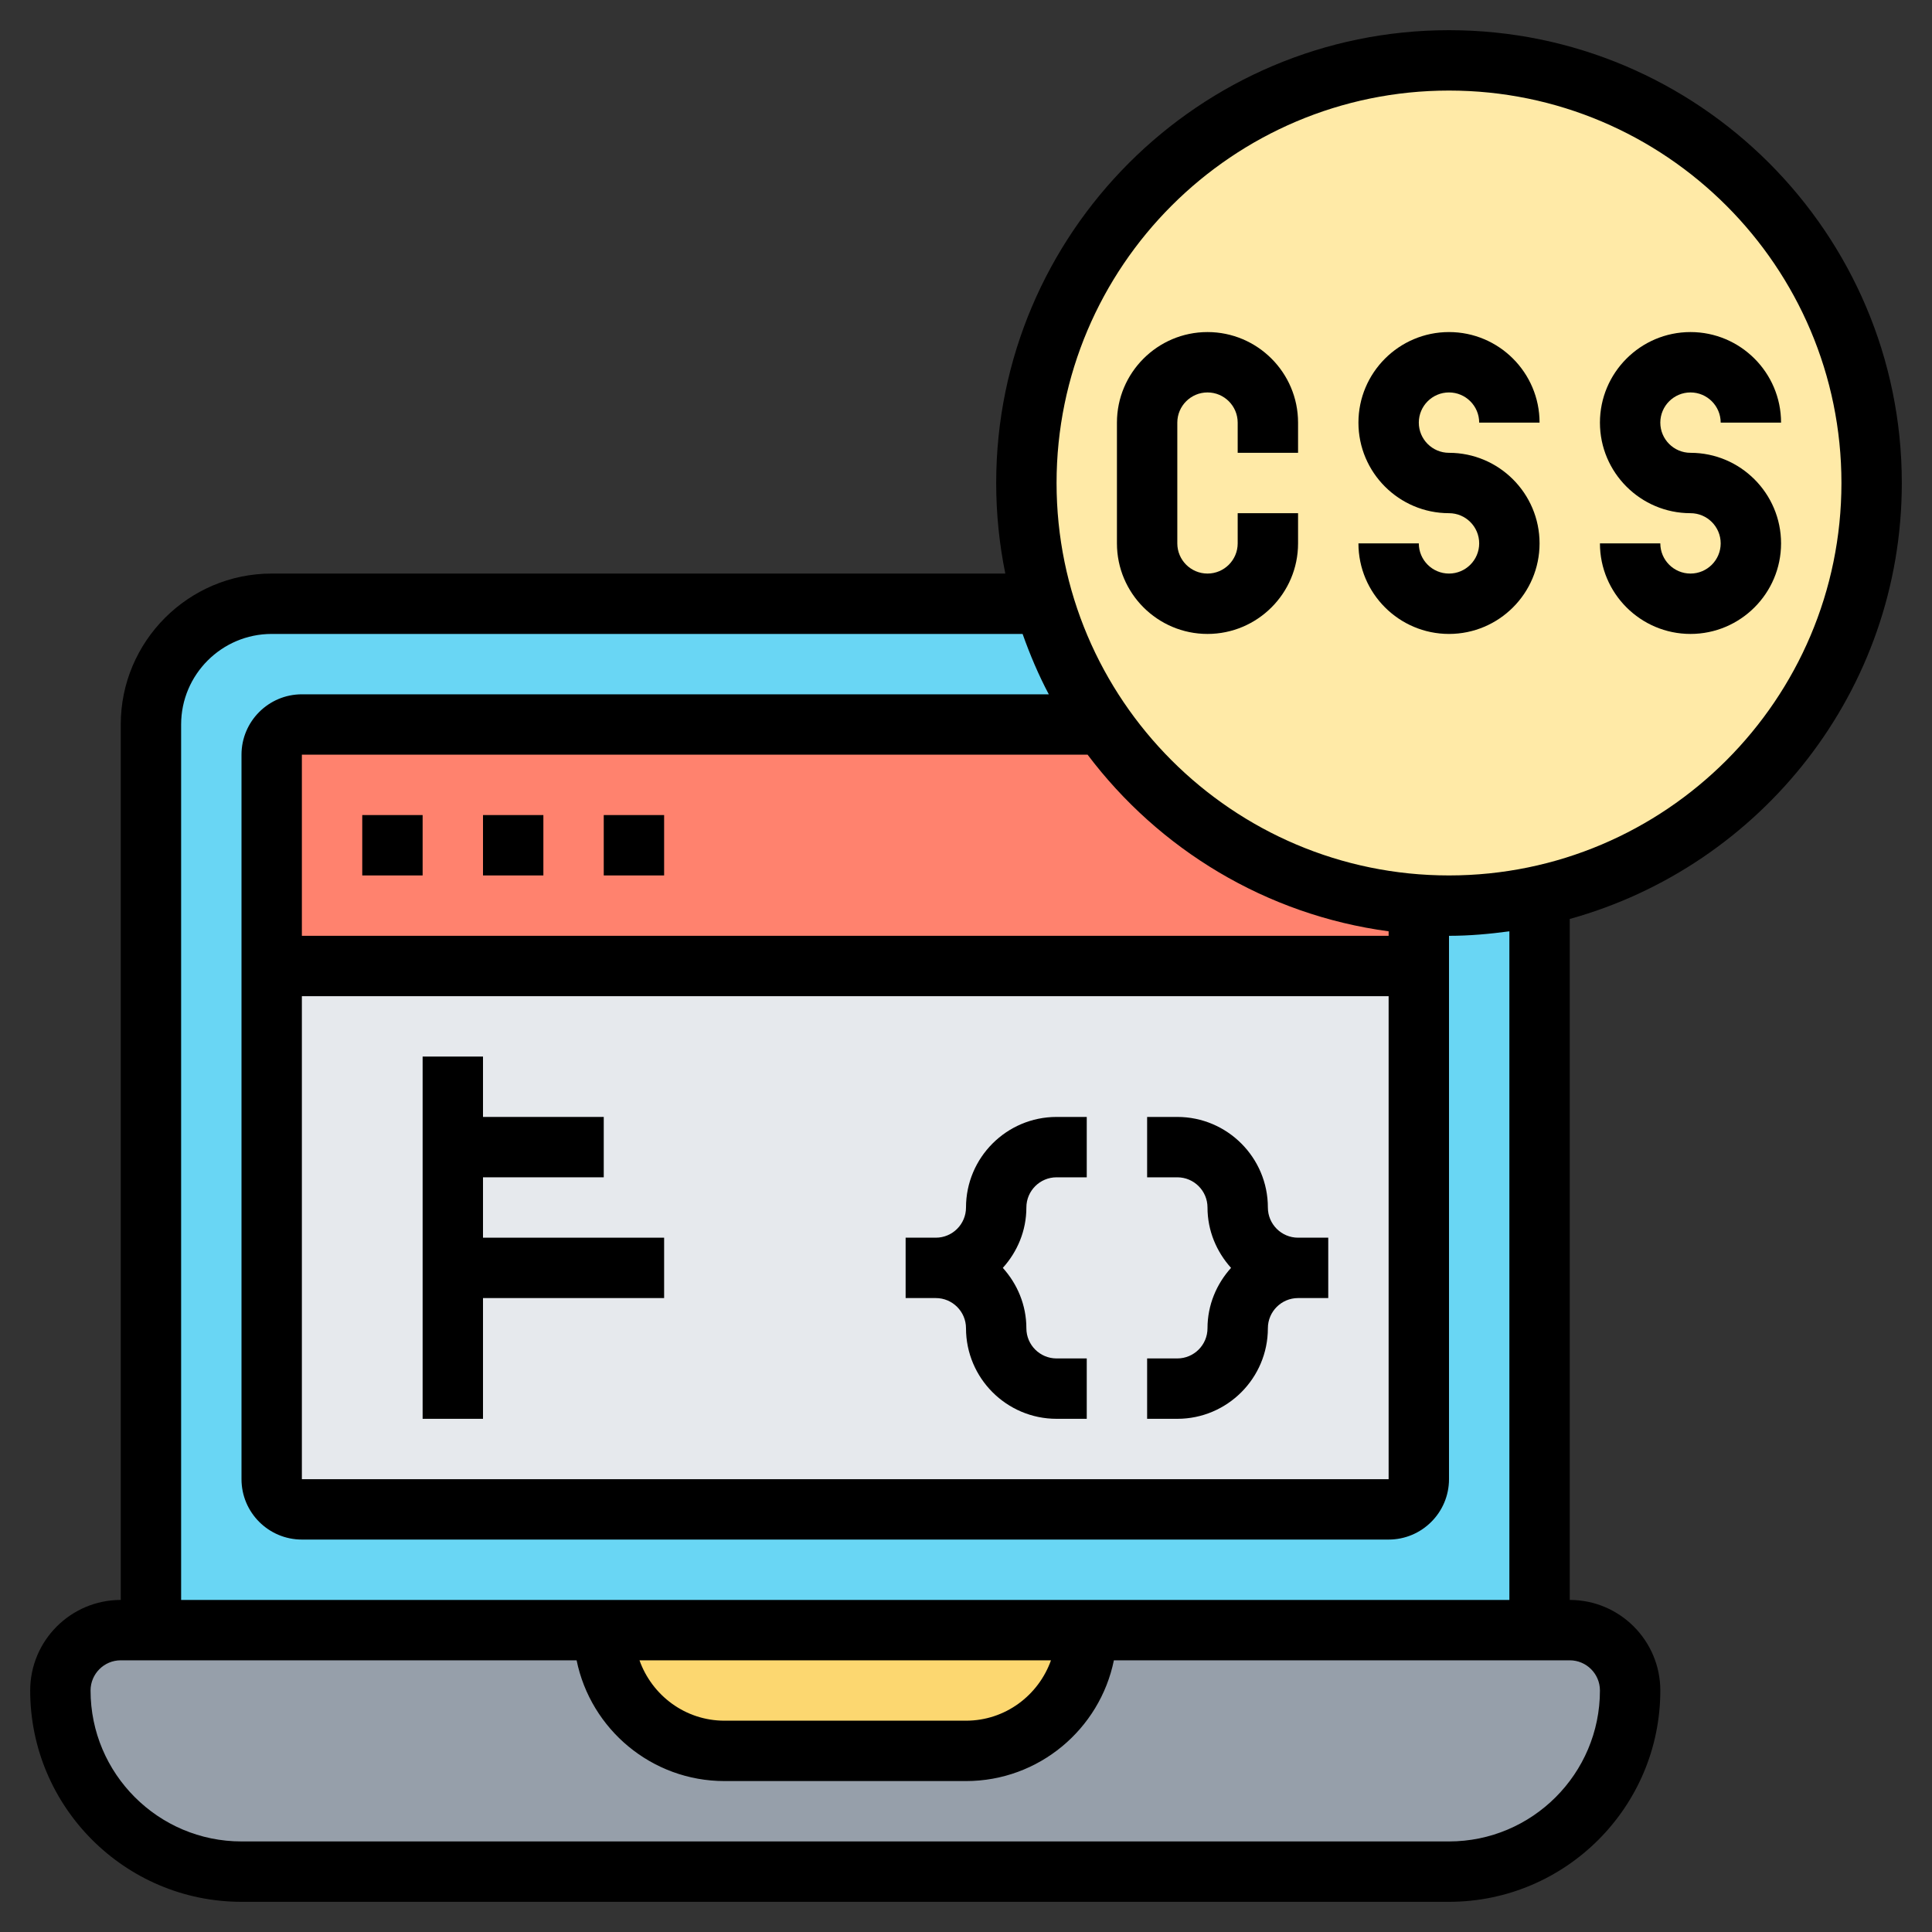 <svg id="Layer_5" enable-background="new 0 0 64 64" height="512" viewBox="0 0 64 64" width="512" xmlns="http://www.w3.org/2000/svg"><rect x="0" y="0" width="64" height="64" fill="#333333" stroke="none"/><g><g><g><path d="m52 54h-1-46-1c-.55 0-1.05.22-1.41.59-.37.36-.59.86-.59 1.41 0 3.31 2.69 6 6 6h40c1.66 0 3.16-.67 4.24-1.76 1.09-1.08 1.76-2.58 1.76-4.24 0-1.1-.9-2-2-2z" fill="#969faa"/></g><g><path d="m20 54h16c0 2.21-1.79 4-4 4h-8c-2.21 0-4-1.79-4-4z" fill="#fcd770"/></g><g><path d="m34.59 20h-25.59c-2.21 0-4 1.79-4 4v30h15 16 15v-34z" fill="#69d6f4"/></g><g><path d="m47 32v17c0 .55-.45 1-1 1h-36c-.55 0-1-.45-1-1v-17z" fill="#e6e9ed"/></g><g><path d="m9 32v-7c0-.55.45-1 1-1h26.52c2.34 3.37 6.14 5.66 10.48 5.96v2.04z" fill="#ff826e"/></g><g><path d="m51 29.68c-.97.21-1.97.32-3 .32-.34 0-.67-.01-1-.04-4.34-.3-8.14-2.59-10.48-5.96-.85-1.21-1.51-2.56-1.93-4h-.01c-.38-1.27-.58-2.61-.58-4 0-7.73 6.27-14 14-14s14 6.27 14 14c0 6.7-4.71 12.3-11 13.68z" fill="#ffeaa7"/></g></g><g><path d="m43 18v-1h-2v1c0 .552-.449 1-1 1s-1-.448-1-1v-4c0-.552.449-1 1-1s1 .448 1 1v1h2v-1c0-1.654-1.346-3-3-3s-3 1.346-3 3v4c0 1.654 1.346 3 3 3s3-1.346 3-3z"/><path d="m48 19c-.551 0-1-.448-1-1h-2c0 1.654 1.346 3 3 3s3-1.346 3-3-1.346-3-3-3c-.551 0-1-.448-1-1s.449-1 1-1 1 .448 1 1h2c0-1.654-1.346-3-3-3s-3 1.346-3 3 1.346 3 3 3c.551 0 1 .448 1 1s-.449 1-1 1z"/><path d="m56 19c-.551 0-1-.448-1-1h-2c0 1.654 1.346 3 3 3s3-1.346 3-3-1.346-3-3-3c-.551 0-1-.448-1-1s.449-1 1-1 1 .448 1 1h2c0-1.654-1.346-3-3-3s-3 1.346-3 3 1.346 3 3 3c.551 0 1 .448 1 1s-.449 1-1 1z"/><path d="m42 40c0-1.654-1.346-3-3-3h-1v2h1c.551 0 1 .448 1 1 0 .771.301 1.468.78 2-.48.532-.78 1.229-.78 2 0 .552-.449 1-1 1h-1v2h1c1.654 0 3-1.346 3-3 0-.552.449-1 1-1h1v-2h-1c-.551 0-1-.448-1-1z"/><path d="m32 40c0 .552-.449 1-1 1h-1v2h1c.551 0 1 .448 1 1 0 1.654 1.346 3 3 3h1v-2h-1c-.551 0-1-.448-1-1 0-.771-.301-1.468-.78-2 .48-.532.78-1.229.78-2 0-.552.449-1 1-1h1v-2h-1c-1.654 0-3 1.346-3 3z"/><path d="m16 27h2v2h-2z"/><path d="m20 27h2v2h-2z"/><path d="m12 27h2v2h-2z"/><path d="m16 39h4v-2h-4v-2h-2v12h2v-4h6v-2h-6z"/><path d="m63 16c0-8.271-6.729-15-15-15s-15 6.729-15 15c0 1.027.105 2.03.302 3h-24.302c-2.757 0-5 2.243-5 5v29c-1.654 0-3 1.346-3 3 0 3.859 3.14 7 7 7h40c3.86 0 7-3.141 7-7 0-1.654-1.346-3-3-3v-22.558c6.332-1.757 11-7.557 11-14.442zm-15-13c7.168 0 13 5.832 13 13s-5.832 13-13 13-13-5.832-13-13 5.832-13 13-13zm-38 30h36v16h-36zm36-2h-36v-6h26.028c2.359 3.13 5.906 5.305 9.972 5.851zm7 25c0 2.757-2.243 5-5 5h-40c-2.757 0-5-2.243-5-5 0-.552.449-1 1-1h15.101c.465 2.279 2.484 4 4.899 4h8c2.414 0 4.434-1.721 4.899-4h15.101c.551 0 1 .448 1 1zm-31.816-1h13.631c-.414 1.161-1.514 2-2.816 2h-8c-1.301 0-2.401-.839-2.815-2zm28.816-2h-44v-29c0-1.654 1.346-3 3-3h24.875c.245.69.529 1.361.868 2h-24.743c-1.103 0-2 .897-2 2v24c0 1.103.897 2 2 2h36c1.103 0 2-.897 2-2v-18c.68 0 1.344-.061 2-.149z"/></g></g></svg>